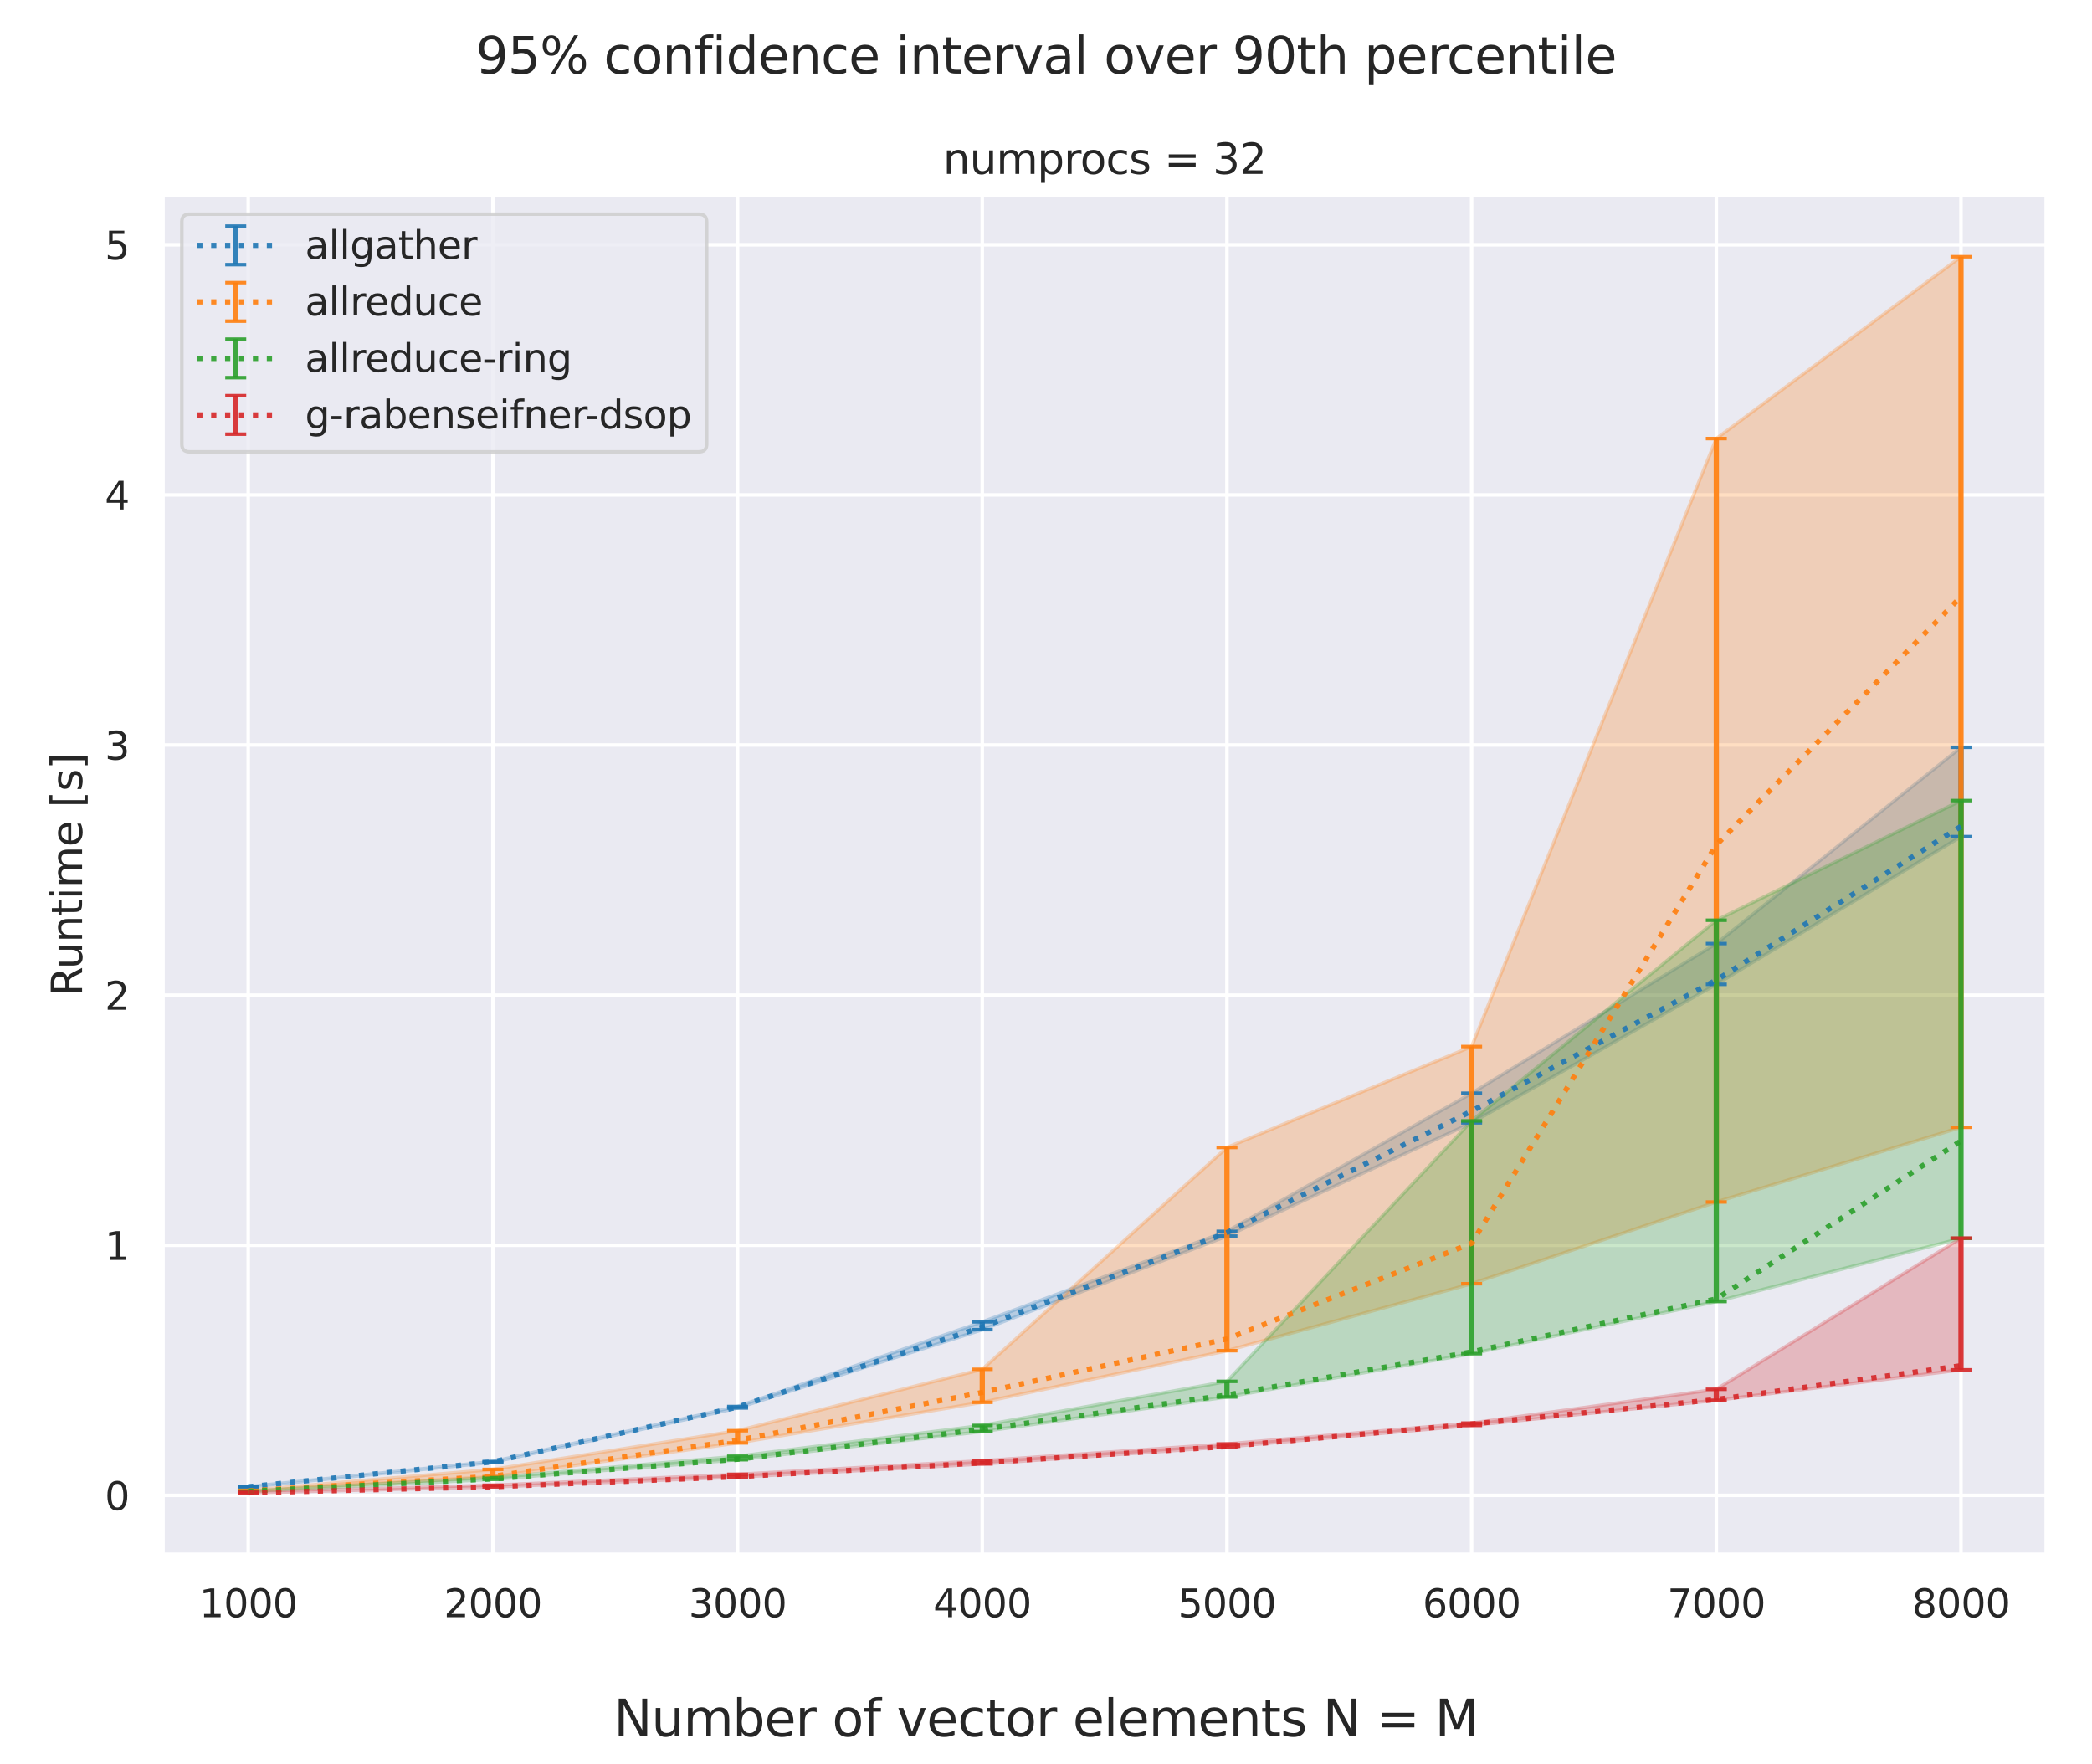 <?xml version="1.0" encoding="utf-8" standalone="no"?>
<!DOCTYPE svg PUBLIC "-//W3C//DTD SVG 1.1//EN"
  "http://www.w3.org/Graphics/SVG/1.1/DTD/svg11.dtd">
<svg xmlns:xlink="http://www.w3.org/1999/xlink" width="597.6pt" height="504pt" viewBox="0 0 597.6 504" xmlns="http://www.w3.org/2000/svg" version="1.1">
 <defs>
  <style type="text/css">*{stroke-linejoin: round; stroke-linecap: butt}</style>
 </defs>
 <g id="figure_1">
  <g id="patch_1">
   <path d="M 0 504 
L 597.6 504 
L 597.6 0 
L 0 0 
z
" style="fill: #ffffff"/>
  </g>
  <g id="axes_1">
   <g id="patch_2">
    <path d="M 46.44 444.1 
L 584.64 444.1 
L 584.64 55.68 
L 46.44 55.68 
z
" style="fill: #eaeaf2"/>
   </g>
   <g id="matplotlib.axis_1">
    <g id="xtick_1">
     <g id="line2d_1">
      <path d="M 70.904 444.1 
L 70.904 55.68 
" clip-path="url(#p63ef8fd828)" style="fill: none; stroke: #ffffff; stroke-linecap: round"/>
     </g>
     <g id="text_1">
      <!-- 1000 -->
      <g style="fill: #262626" transform="translate(56.906 461.958)scale(0.11 -0.11)">
       <defs>
        <path id="DejaVuSans-31" d="M 794 531 
L 1825 531 
L 1825 4091 
L 703 3866 
L 703 4441 
L 1819 4666 
L 2450 4666 
L 2450 531 
L 3481 531 
L 3481 0 
L 794 0 
L 794 531 
z
" transform="scale(0.016)"/>
        <path id="DejaVuSans-30" d="M 2034 4250 
Q 1547 4250 1301 3770 
Q 1056 3291 1056 2328 
Q 1056 1369 1301 889 
Q 1547 409 2034 409 
Q 2525 409 2770 889 
Q 3016 1369 3016 2328 
Q 3016 3291 2770 3770 
Q 2525 4250 2034 4250 
z
M 2034 4750 
Q 2819 4750 3233 4129 
Q 3647 3509 3647 2328 
Q 3647 1150 3233 529 
Q 2819 -91 2034 -91 
Q 1250 -91 836 529 
Q 422 1150 422 2328 
Q 422 3509 836 4129 
Q 1250 4750 2034 4750 
z
" transform="scale(0.016)"/>
       </defs>
       <use xlink:href="#DejaVuSans-31"/>
       <use xlink:href="#DejaVuSans-30" x="63.623"/>
       <use xlink:href="#DejaVuSans-30" x="127.246"/>
       <use xlink:href="#DejaVuSans-30" x="190.869"/>
      </g>
     </g>
    </g>
    <g id="xtick_2">
     <g id="line2d_2">
      <path d="M 140.8 444.1 
L 140.8 55.68 
" clip-path="url(#p63ef8fd828)" style="fill: none; stroke: #ffffff; stroke-linecap: round"/>
     </g>
     <g id="text_2">
      <!-- 2000 -->
      <g style="fill: #262626" transform="translate(126.802 461.958)scale(0.11 -0.11)">
       <defs>
        <path id="DejaVuSans-32" d="M 1228 531 
L 3431 531 
L 3431 0 
L 469 0 
L 469 531 
Q 828 903 1448 1529 
Q 2069 2156 2228 2338 
Q 2531 2678 2651 2914 
Q 2772 3150 2772 3378 
Q 2772 3750 2511 3984 
Q 2250 4219 1831 4219 
Q 1534 4219 1204 4116 
Q 875 4013 500 3803 
L 500 4441 
Q 881 4594 1212 4672 
Q 1544 4750 1819 4750 
Q 2544 4750 2975 4387 
Q 3406 4025 3406 3419 
Q 3406 3131 3298 2873 
Q 3191 2616 2906 2266 
Q 2828 2175 2409 1742 
Q 1991 1309 1228 531 
z
" transform="scale(0.016)"/>
       </defs>
       <use xlink:href="#DejaVuSans-32"/>
       <use xlink:href="#DejaVuSans-30" x="63.623"/>
       <use xlink:href="#DejaVuSans-30" x="127.246"/>
       <use xlink:href="#DejaVuSans-30" x="190.869"/>
      </g>
     </g>
    </g>
    <g id="xtick_3">
     <g id="line2d_3">
      <path d="M 210.696 444.1 
L 210.696 55.68 
" clip-path="url(#p63ef8fd828)" style="fill: none; stroke: #ffffff; stroke-linecap: round"/>
     </g>
     <g id="text_3">
      <!-- 3000 -->
      <g style="fill: #262626" transform="translate(196.698 461.958)scale(0.11 -0.11)">
       <defs>
        <path id="DejaVuSans-33" d="M 2597 2516 
Q 3050 2419 3304 2112 
Q 3559 1806 3559 1356 
Q 3559 666 3084 287 
Q 2609 -91 1734 -91 
Q 1441 -91 1130 -33 
Q 819 25 488 141 
L 488 750 
Q 750 597 1062 519 
Q 1375 441 1716 441 
Q 2309 441 2620 675 
Q 2931 909 2931 1356 
Q 2931 1769 2642 2001 
Q 2353 2234 1838 2234 
L 1294 2234 
L 1294 2753 
L 1863 2753 
Q 2328 2753 2575 2939 
Q 2822 3125 2822 3475 
Q 2822 3834 2567 4026 
Q 2313 4219 1838 4219 
Q 1578 4219 1281 4162 
Q 984 4106 628 3988 
L 628 4550 
Q 988 4650 1302 4700 
Q 1616 4750 1894 4750 
Q 2613 4750 3031 4423 
Q 3450 4097 3450 3541 
Q 3450 3153 3228 2886 
Q 3006 2619 2597 2516 
z
" transform="scale(0.016)"/>
       </defs>
       <use xlink:href="#DejaVuSans-33"/>
       <use xlink:href="#DejaVuSans-30" x="63.623"/>
       <use xlink:href="#DejaVuSans-30" x="127.246"/>
       <use xlink:href="#DejaVuSans-30" x="190.869"/>
      </g>
     </g>
    </g>
    <g id="xtick_4">
     <g id="line2d_4">
      <path d="M 280.592 444.1 
L 280.592 55.68 
" clip-path="url(#p63ef8fd828)" style="fill: none; stroke: #ffffff; stroke-linecap: round"/>
     </g>
     <g id="text_4">
      <!-- 4000 -->
      <g style="fill: #262626" transform="translate(266.594 461.958)scale(0.11 -0.11)">
       <defs>
        <path id="DejaVuSans-34" d="M 2419 4116 
L 825 1625 
L 2419 1625 
L 2419 4116 
z
M 2253 4666 
L 3047 4666 
L 3047 1625 
L 3713 1625 
L 3713 1100 
L 3047 1100 
L 3047 0 
L 2419 0 
L 2419 1100 
L 313 1100 
L 313 1709 
L 2253 4666 
z
" transform="scale(0.016)"/>
       </defs>
       <use xlink:href="#DejaVuSans-34"/>
       <use xlink:href="#DejaVuSans-30" x="63.623"/>
       <use xlink:href="#DejaVuSans-30" x="127.246"/>
       <use xlink:href="#DejaVuSans-30" x="190.869"/>
      </g>
     </g>
    </g>
    <g id="xtick_5">
     <g id="line2d_5">
      <path d="M 350.488 444.1 
L 350.488 55.68 
" clip-path="url(#p63ef8fd828)" style="fill: none; stroke: #ffffff; stroke-linecap: round"/>
     </g>
     <g id="text_5">
      <!-- 5000 -->
      <g style="fill: #262626" transform="translate(336.491 461.958)scale(0.11 -0.11)">
       <defs>
        <path id="DejaVuSans-35" d="M 691 4666 
L 3169 4666 
L 3169 4134 
L 1269 4134 
L 1269 2991 
Q 1406 3038 1543 3061 
Q 1681 3084 1819 3084 
Q 2600 3084 3056 2656 
Q 3513 2228 3513 1497 
Q 3513 744 3044 326 
Q 2575 -91 1722 -91 
Q 1428 -91 1123 -41 
Q 819 9 494 109 
L 494 744 
Q 775 591 1075 516 
Q 1375 441 1709 441 
Q 2250 441 2565 725 
Q 2881 1009 2881 1497 
Q 2881 1984 2565 2268 
Q 2250 2553 1709 2553 
Q 1456 2553 1204 2497 
Q 953 2441 691 2322 
L 691 4666 
z
" transform="scale(0.016)"/>
       </defs>
       <use xlink:href="#DejaVuSans-35"/>
       <use xlink:href="#DejaVuSans-30" x="63.623"/>
       <use xlink:href="#DejaVuSans-30" x="127.246"/>
       <use xlink:href="#DejaVuSans-30" x="190.869"/>
      </g>
     </g>
    </g>
    <g id="xtick_6">
     <g id="line2d_6">
      <path d="M 420.384 444.1 
L 420.384 55.68 
" clip-path="url(#p63ef8fd828)" style="fill: none; stroke: #ffffff; stroke-linecap: round"/>
     </g>
     <g id="text_6">
      <!-- 6000 -->
      <g style="fill: #262626" transform="translate(406.387 461.958)scale(0.11 -0.11)">
       <defs>
        <path id="DejaVuSans-36" d="M 2113 2584 
Q 1688 2584 1439 2293 
Q 1191 2003 1191 1497 
Q 1191 994 1439 701 
Q 1688 409 2113 409 
Q 2538 409 2786 701 
Q 3034 994 3034 1497 
Q 3034 2003 2786 2293 
Q 2538 2584 2113 2584 
z
M 3366 4563 
L 3366 3988 
Q 3128 4100 2886 4159 
Q 2644 4219 2406 4219 
Q 1781 4219 1451 3797 
Q 1122 3375 1075 2522 
Q 1259 2794 1537 2939 
Q 1816 3084 2150 3084 
Q 2853 3084 3261 2657 
Q 3669 2231 3669 1497 
Q 3669 778 3244 343 
Q 2819 -91 2113 -91 
Q 1303 -91 875 529 
Q 447 1150 447 2328 
Q 447 3434 972 4092 
Q 1497 4750 2381 4750 
Q 2619 4750 2861 4703 
Q 3103 4656 3366 4563 
z
" transform="scale(0.016)"/>
       </defs>
       <use xlink:href="#DejaVuSans-36"/>
       <use xlink:href="#DejaVuSans-30" x="63.623"/>
       <use xlink:href="#DejaVuSans-30" x="127.246"/>
       <use xlink:href="#DejaVuSans-30" x="190.869"/>
      </g>
     </g>
    </g>
    <g id="xtick_7">
     <g id="line2d_7">
      <path d="M 490.28 444.1 
L 490.28 55.68 
" clip-path="url(#p63ef8fd828)" style="fill: none; stroke: #ffffff; stroke-linecap: round"/>
     </g>
     <g id="text_7">
      <!-- 7000 -->
      <g style="fill: #262626" transform="translate(476.283 461.958)scale(0.11 -0.11)">
       <defs>
        <path id="DejaVuSans-37" d="M 525 4666 
L 3525 4666 
L 3525 4397 
L 1831 0 
L 1172 0 
L 2766 4134 
L 525 4134 
L 525 4666 
z
" transform="scale(0.016)"/>
       </defs>
       <use xlink:href="#DejaVuSans-37"/>
       <use xlink:href="#DejaVuSans-30" x="63.623"/>
       <use xlink:href="#DejaVuSans-30" x="127.246"/>
       <use xlink:href="#DejaVuSans-30" x="190.869"/>
      </g>
     </g>
    </g>
    <g id="xtick_8">
     <g id="line2d_8">
      <path d="M 560.176 444.1 
L 560.176 55.68 
" clip-path="url(#p63ef8fd828)" style="fill: none; stroke: #ffffff; stroke-linecap: round"/>
     </g>
     <g id="text_8">
      <!-- 8000 -->
      <g style="fill: #262626" transform="translate(546.179 461.958)scale(0.11 -0.11)">
       <defs>
        <path id="DejaVuSans-38" d="M 2034 2216 
Q 1584 2216 1326 1975 
Q 1069 1734 1069 1313 
Q 1069 891 1326 650 
Q 1584 409 2034 409 
Q 2484 409 2743 651 
Q 3003 894 3003 1313 
Q 3003 1734 2745 1975 
Q 2488 2216 2034 2216 
z
M 1403 2484 
Q 997 2584 770 2862 
Q 544 3141 544 3541 
Q 544 4100 942 4425 
Q 1341 4750 2034 4750 
Q 2731 4750 3128 4425 
Q 3525 4100 3525 3541 
Q 3525 3141 3298 2862 
Q 3072 2584 2669 2484 
Q 3125 2378 3379 2068 
Q 3634 1759 3634 1313 
Q 3634 634 3220 271 
Q 2806 -91 2034 -91 
Q 1263 -91 848 271 
Q 434 634 434 1313 
Q 434 1759 690 2068 
Q 947 2378 1403 2484 
z
M 1172 3481 
Q 1172 3119 1398 2916 
Q 1625 2713 2034 2713 
Q 2441 2713 2670 2916 
Q 2900 3119 2900 3481 
Q 2900 3844 2670 4047 
Q 2441 4250 2034 4250 
Q 1625 4250 1398 4047 
Q 1172 3844 1172 3481 
z
" transform="scale(0.016)"/>
       </defs>
       <use xlink:href="#DejaVuSans-38"/>
       <use xlink:href="#DejaVuSans-30" x="63.623"/>
       <use xlink:href="#DejaVuSans-30" x="127.246"/>
       <use xlink:href="#DejaVuSans-30" x="190.869"/>
      </g>
     </g>
    </g>
   </g>
   <g id="matplotlib.axis_2">
    <g id="ytick_1">
     <g id="line2d_9">
      <path d="M 46.44 427.162 
L 584.64 427.162 
" clip-path="url(#p63ef8fd828)" style="fill: none; stroke: #ffffff; stroke-linecap: round"/>
     </g>
     <g id="text_9">
      <!-- 0 -->
      <g style="fill: #262626" transform="translate(29.941 431.341)scale(0.11 -0.11)">
       <use xlink:href="#DejaVuSans-30"/>
      </g>
     </g>
    </g>
    <g id="ytick_2">
     <g id="line2d_10">
      <path d="M 46.44 355.714 
L 584.64 355.714 
" clip-path="url(#p63ef8fd828)" style="fill: none; stroke: #ffffff; stroke-linecap: round"/>
     </g>
     <g id="text_10">
      <!-- 1 -->
      <g style="fill: #262626" transform="translate(29.941 359.893)scale(0.11 -0.11)">
       <use xlink:href="#DejaVuSans-31"/>
      </g>
     </g>
    </g>
    <g id="ytick_3">
     <g id="line2d_11">
      <path d="M 46.44 284.266 
L 584.64 284.266 
" clip-path="url(#p63ef8fd828)" style="fill: none; stroke: #ffffff; stroke-linecap: round"/>
     </g>
     <g id="text_11">
      <!-- 2 -->
      <g style="fill: #262626" transform="translate(29.941 288.445)scale(0.11 -0.11)">
       <use xlink:href="#DejaVuSans-32"/>
      </g>
     </g>
    </g>
    <g id="ytick_4">
     <g id="line2d_12">
      <path d="M 46.44 212.818 
L 584.64 212.818 
" clip-path="url(#p63ef8fd828)" style="fill: none; stroke: #ffffff; stroke-linecap: round"/>
     </g>
     <g id="text_12">
      <!-- 3 -->
      <g style="fill: #262626" transform="translate(29.941 216.998)scale(0.11 -0.11)">
       <use xlink:href="#DejaVuSans-33"/>
      </g>
     </g>
    </g>
    <g id="ytick_5">
     <g id="line2d_13">
      <path d="M 46.44 141.371 
L 584.64 141.371 
" clip-path="url(#p63ef8fd828)" style="fill: none; stroke: #ffffff; stroke-linecap: round"/>
     </g>
     <g id="text_13">
      <!-- 4 -->
      <g style="fill: #262626" transform="translate(29.941 145.55)scale(0.11 -0.11)">
       <use xlink:href="#DejaVuSans-34"/>
      </g>
     </g>
    </g>
    <g id="ytick_6">
     <g id="line2d_14">
      <path d="M 46.44 69.923 
L 584.64 69.923 
" clip-path="url(#p63ef8fd828)" style="fill: none; stroke: #ffffff; stroke-linecap: round"/>
     </g>
     <g id="text_14">
      <!-- 5 -->
      <g style="fill: #262626" transform="translate(29.941 74.102)scale(0.11 -0.11)">
       <use xlink:href="#DejaVuSans-35"/>
      </g>
     </g>
    </g>
    <g id="text_15">
     <!-- Runtime [s] -->
     <g style="fill: #262626" transform="translate(23.446 284.664)rotate(-90)scale(0.12 -0.12)">
      <defs>
       <path id="DejaVuSans-52" d="M 2841 2188 
Q 3044 2119 3236 1894 
Q 3428 1669 3622 1275 
L 4263 0 
L 3584 0 
L 2988 1197 
Q 2756 1666 2539 1819 
Q 2322 1972 1947 1972 
L 1259 1972 
L 1259 0 
L 628 0 
L 628 4666 
L 2053 4666 
Q 2853 4666 3247 4331 
Q 3641 3997 3641 3322 
Q 3641 2881 3436 2590 
Q 3231 2300 2841 2188 
z
M 1259 4147 
L 1259 2491 
L 2053 2491 
Q 2509 2491 2742 2702 
Q 2975 2913 2975 3322 
Q 2975 3731 2742 3939 
Q 2509 4147 2053 4147 
L 1259 4147 
z
" transform="scale(0.016)"/>
       <path id="DejaVuSans-75" d="M 544 1381 
L 544 3500 
L 1119 3500 
L 1119 1403 
Q 1119 906 1312 657 
Q 1506 409 1894 409 
Q 2359 409 2629 706 
Q 2900 1003 2900 1516 
L 2900 3500 
L 3475 3500 
L 3475 0 
L 2900 0 
L 2900 538 
Q 2691 219 2414 64 
Q 2138 -91 1772 -91 
Q 1169 -91 856 284 
Q 544 659 544 1381 
z
M 1991 3584 
L 1991 3584 
z
" transform="scale(0.016)"/>
       <path id="DejaVuSans-6e" d="M 3513 2113 
L 3513 0 
L 2938 0 
L 2938 2094 
Q 2938 2591 2744 2837 
Q 2550 3084 2163 3084 
Q 1697 3084 1428 2787 
Q 1159 2491 1159 1978 
L 1159 0 
L 581 0 
L 581 3500 
L 1159 3500 
L 1159 2956 
Q 1366 3272 1645 3428 
Q 1925 3584 2291 3584 
Q 2894 3584 3203 3211 
Q 3513 2838 3513 2113 
z
" transform="scale(0.016)"/>
       <path id="DejaVuSans-74" d="M 1172 4494 
L 1172 3500 
L 2356 3500 
L 2356 3053 
L 1172 3053 
L 1172 1153 
Q 1172 725 1289 603 
Q 1406 481 1766 481 
L 2356 481 
L 2356 0 
L 1766 0 
Q 1100 0 847 248 
Q 594 497 594 1153 
L 594 3053 
L 172 3053 
L 172 3500 
L 594 3500 
L 594 4494 
L 1172 4494 
z
" transform="scale(0.016)"/>
       <path id="DejaVuSans-69" d="M 603 3500 
L 1178 3500 
L 1178 0 
L 603 0 
L 603 3500 
z
M 603 4863 
L 1178 4863 
L 1178 4134 
L 603 4134 
L 603 4863 
z
" transform="scale(0.016)"/>
       <path id="DejaVuSans-6d" d="M 3328 2828 
Q 3544 3216 3844 3400 
Q 4144 3584 4550 3584 
Q 5097 3584 5394 3201 
Q 5691 2819 5691 2113 
L 5691 0 
L 5113 0 
L 5113 2094 
Q 5113 2597 4934 2840 
Q 4756 3084 4391 3084 
Q 3944 3084 3684 2787 
Q 3425 2491 3425 1978 
L 3425 0 
L 2847 0 
L 2847 2094 
Q 2847 2600 2669 2842 
Q 2491 3084 2119 3084 
Q 1678 3084 1418 2786 
Q 1159 2488 1159 1978 
L 1159 0 
L 581 0 
L 581 3500 
L 1159 3500 
L 1159 2956 
Q 1356 3278 1631 3431 
Q 1906 3584 2284 3584 
Q 2666 3584 2933 3390 
Q 3200 3197 3328 2828 
z
" transform="scale(0.016)"/>
       <path id="DejaVuSans-65" d="M 3597 1894 
L 3597 1613 
L 953 1613 
Q 991 1019 1311 708 
Q 1631 397 2203 397 
Q 2534 397 2845 478 
Q 3156 559 3463 722 
L 3463 178 
Q 3153 47 2828 -22 
Q 2503 -91 2169 -91 
Q 1331 -91 842 396 
Q 353 884 353 1716 
Q 353 2575 817 3079 
Q 1281 3584 2069 3584 
Q 2775 3584 3186 3129 
Q 3597 2675 3597 1894 
z
M 3022 2063 
Q 3016 2534 2758 2815 
Q 2500 3097 2075 3097 
Q 1594 3097 1305 2825 
Q 1016 2553 972 2059 
L 3022 2063 
z
" transform="scale(0.016)"/>
       <path id="DejaVuSans-20" transform="scale(0.016)"/>
       <path id="DejaVuSans-5b" d="M 550 4863 
L 1875 4863 
L 1875 4416 
L 1125 4416 
L 1125 -397 
L 1875 -397 
L 1875 -844 
L 550 -844 
L 550 4863 
z
" transform="scale(0.016)"/>
       <path id="DejaVuSans-73" d="M 2834 3397 
L 2834 2853 
Q 2591 2978 2328 3040 
Q 2066 3103 1784 3103 
Q 1356 3103 1142 2972 
Q 928 2841 928 2578 
Q 928 2378 1081 2264 
Q 1234 2150 1697 2047 
L 1894 2003 
Q 2506 1872 2764 1633 
Q 3022 1394 3022 966 
Q 3022 478 2636 193 
Q 2250 -91 1575 -91 
Q 1294 -91 989 -36 
Q 684 19 347 128 
L 347 722 
Q 666 556 975 473 
Q 1284 391 1588 391 
Q 1994 391 2212 530 
Q 2431 669 2431 922 
Q 2431 1156 2273 1281 
Q 2116 1406 1581 1522 
L 1381 1569 
Q 847 1681 609 1914 
Q 372 2147 372 2553 
Q 372 3047 722 3315 
Q 1072 3584 1716 3584 
Q 2034 3584 2315 3537 
Q 2597 3491 2834 3397 
z
" transform="scale(0.016)"/>
       <path id="DejaVuSans-5d" d="M 1947 4863 
L 1947 -844 
L 622 -844 
L 622 -397 
L 1369 -397 
L 1369 4416 
L 622 4416 
L 622 4863 
L 1947 4863 
z
" transform="scale(0.016)"/>
      </defs>
      <use xlink:href="#DejaVuSans-52"/>
      <use xlink:href="#DejaVuSans-75" x="64.982"/>
      <use xlink:href="#DejaVuSans-6e" x="128.361"/>
      <use xlink:href="#DejaVuSans-74" x="191.74"/>
      <use xlink:href="#DejaVuSans-69" x="230.949"/>
      <use xlink:href="#DejaVuSans-6d" x="258.732"/>
      <use xlink:href="#DejaVuSans-65" x="356.145"/>
      <use xlink:href="#DejaVuSans-20" x="417.668"/>
      <use xlink:href="#DejaVuSans-5b" x="449.455"/>
      <use xlink:href="#DejaVuSans-73" x="488.469"/>
      <use xlink:href="#DejaVuSans-5d" x="540.568"/>
     </g>
    </g>
   </g>
   <g id="PolyCollection_1">
    <defs>
     <path id="md0da894e38" d="M 70.904 -79.33 
L 70.904 -79.24 
L 140.8 -86.296 
L 210.696 -101.808 
L 280.592 -124.167 
L 350.488 -150.902 
L 420.384 -183.266 
L 490.28 -222.821 
L 560.176 -265.017 
L 560.176 -290.524 
L 560.176 -290.524 
L 490.28 -234.46 
L 420.384 -191.707 
L 350.488 -152.257 
L 280.592 -126.398 
L 210.696 -102.219 
L 140.8 -86.505 
L 70.904 -79.33 
z
" style="stroke: #1f77b4; stroke-opacity: 0.25"/>
    </defs>
    <g clip-path="url(#p63ef8fd828)">
     <use xlink:href="#md0da894e38" x="0" y="504" style="fill: #1f77b4; fill-opacity: 0.25; stroke: #1f77b4; stroke-opacity: 0.25"/>
    </g>
   </g>
   <g id="PolyCollection_2">
    <defs>
     <path id="maed241cd4b" d="M 70.904 -78.275 
L 70.904 -78.109 
L 140.8 -82.184 
L 210.696 -91.826 
L 280.592 -103.422 
L 350.488 -118.161 
L 420.384 -137.298 
L 490.28 -160.644 
L 560.176 -181.982 
L 560.176 -430.665 
L 560.176 -430.665 
L 490.28 -378.714 
L 420.384 -205.043 
L 350.488 -176.211 
L 280.592 -112.847 
L 210.696 -95.315 
L 140.8 -84.257 
L 70.904 -78.275 
z
" style="stroke: #ff7f0e; stroke-opacity: 0.25"/>
    </defs>
    <g clip-path="url(#p63ef8fd828)">
     <use xlink:href="#maed241cd4b" x="0" y="504" style="fill: #ff7f0e; fill-opacity: 0.25; stroke: #ff7f0e; stroke-opacity: 0.25"/>
    </g>
   </g>
   <g id="PolyCollection_3">
    <defs>
     <path id="mc7740c15de" d="M 70.904 -78.062 
L 70.904 -77.998 
L 140.8 -81.429 
L 210.696 -87.029 
L 280.592 -95.074 
L 350.488 -104.953 
L 420.384 -117.311 
L 490.28 -132.218 
L 560.176 -150.244 
L 560.176 -275.313 
L 560.176 -275.313 
L 490.28 -241.129 
L 420.384 -183.802 
L 350.488 -109.395 
L 280.592 -96.815 
L 210.696 -88.01 
L 140.8 -81.894 
L 70.904 -78.062 
z
" style="stroke: #2ca02c; stroke-opacity: 0.25"/>
    </defs>
    <g clip-path="url(#p63ef8fd828)">
     <use xlink:href="#mc7740c15de" x="0" y="504" style="fill: #2ca02c; fill-opacity: 0.25; stroke: #2ca02c; stroke-opacity: 0.25"/>
    </g>
   </g>
   <g id="PolyCollection_4">
    <defs>
     <path id="mcac22a7a79" d="M 70.904 -77.74 
L 70.904 -77.555 
L 140.8 -79.261 
L 210.696 -82.075 
L 280.592 -85.823 
L 350.488 -90.722 
L 420.384 -96.822 
L 490.28 -104.007 
L 560.176 -112.701 
L 560.176 -150.322 
L 560.176 -150.322 
L 490.28 -107.139 
L 420.384 -97.477 
L 350.488 -91.522 
L 280.592 -86.725 
L 210.696 -82.852 
L 140.8 -79.73 
L 70.904 -77.74 
z
" style="stroke: #d62728; stroke-opacity: 0.25"/>
    </defs>
    <g clip-path="url(#p63ef8fd828)">
     <use xlink:href="#mcac22a7a79" x="0" y="504" style="fill: #d62728; fill-opacity: 0.25; stroke: #d62728; stroke-opacity: 0.25"/>
    </g>
   </g>
   <g id="LineCollection_1">
    <path d="M 70.904 424.76 
L 70.904 424.67 
" clip-path="url(#p63ef8fd828)" style="fill: none; stroke: #1f77b4; stroke-opacity: 0.9; stroke-width: 1.5"/>
    <path d="M 140.8 417.704 
L 140.8 417.495 
" clip-path="url(#p63ef8fd828)" style="fill: none; stroke: #1f77b4; stroke-opacity: 0.9; stroke-width: 1.5"/>
    <path d="M 210.696 402.192 
L 210.696 401.781 
" clip-path="url(#p63ef8fd828)" style="fill: none; stroke: #1f77b4; stroke-opacity: 0.9; stroke-width: 1.5"/>
    <path d="M 280.592 379.833 
L 280.592 377.602 
" clip-path="url(#p63ef8fd828)" style="fill: none; stroke: #1f77b4; stroke-opacity: 0.9; stroke-width: 1.5"/>
    <path d="M 350.488 353.098 
L 350.488 351.743 
" clip-path="url(#p63ef8fd828)" style="fill: none; stroke: #1f77b4; stroke-opacity: 0.9; stroke-width: 1.5"/>
    <path d="M 420.384 320.734 
L 420.384 312.293 
" clip-path="url(#p63ef8fd828)" style="fill: none; stroke: #1f77b4; stroke-opacity: 0.9; stroke-width: 1.5"/>
    <path d="M 490.28 281.179 
L 490.28 269.54 
" clip-path="url(#p63ef8fd828)" style="fill: none; stroke: #1f77b4; stroke-opacity: 0.9; stroke-width: 1.5"/>
    <path d="M 560.176 238.983 
L 560.176 213.476 
" clip-path="url(#p63ef8fd828)" style="fill: none; stroke: #1f77b4; stroke-opacity: 0.9; stroke-width: 1.5"/>
   </g>
   <g id="line2d_15">
    <defs>
     <path id="m4bd113e9f1" d="M 3 0 
L -3 -0 
" style="stroke: #1f77b4; stroke-opacity: 0.9"/>
    </defs>
    <g clip-path="url(#p63ef8fd828)">
     <use xlink:href="#m4bd113e9f1" x="70.904" y="424.76" style="fill: #1f77b4; fill-opacity: 0.9; stroke: #1f77b4; stroke-opacity: 0.9"/>
     <use xlink:href="#m4bd113e9f1" x="140.8" y="417.704" style="fill: #1f77b4; fill-opacity: 0.9; stroke: #1f77b4; stroke-opacity: 0.9"/>
     <use xlink:href="#m4bd113e9f1" x="210.696" y="402.192" style="fill: #1f77b4; fill-opacity: 0.9; stroke: #1f77b4; stroke-opacity: 0.9"/>
     <use xlink:href="#m4bd113e9f1" x="280.592" y="379.833" style="fill: #1f77b4; fill-opacity: 0.9; stroke: #1f77b4; stroke-opacity: 0.9"/>
     <use xlink:href="#m4bd113e9f1" x="350.488" y="353.098" style="fill: #1f77b4; fill-opacity: 0.9; stroke: #1f77b4; stroke-opacity: 0.9"/>
     <use xlink:href="#m4bd113e9f1" x="420.384" y="320.734" style="fill: #1f77b4; fill-opacity: 0.9; stroke: #1f77b4; stroke-opacity: 0.9"/>
     <use xlink:href="#m4bd113e9f1" x="490.28" y="281.179" style="fill: #1f77b4; fill-opacity: 0.9; stroke: #1f77b4; stroke-opacity: 0.9"/>
     <use xlink:href="#m4bd113e9f1" x="560.176" y="238.983" style="fill: #1f77b4; fill-opacity: 0.9; stroke: #1f77b4; stroke-opacity: 0.9"/>
    </g>
   </g>
   <g id="line2d_16">
    <g clip-path="url(#p63ef8fd828)">
     <use xlink:href="#m4bd113e9f1" x="70.904" y="424.67" style="fill: #1f77b4; fill-opacity: 0.9; stroke: #1f77b4; stroke-opacity: 0.9"/>
     <use xlink:href="#m4bd113e9f1" x="140.8" y="417.495" style="fill: #1f77b4; fill-opacity: 0.9; stroke: #1f77b4; stroke-opacity: 0.9"/>
     <use xlink:href="#m4bd113e9f1" x="210.696" y="401.781" style="fill: #1f77b4; fill-opacity: 0.9; stroke: #1f77b4; stroke-opacity: 0.9"/>
     <use xlink:href="#m4bd113e9f1" x="280.592" y="377.602" style="fill: #1f77b4; fill-opacity: 0.9; stroke: #1f77b4; stroke-opacity: 0.9"/>
     <use xlink:href="#m4bd113e9f1" x="350.488" y="351.743" style="fill: #1f77b4; fill-opacity: 0.9; stroke: #1f77b4; stroke-opacity: 0.9"/>
     <use xlink:href="#m4bd113e9f1" x="420.384" y="312.293" style="fill: #1f77b4; fill-opacity: 0.9; stroke: #1f77b4; stroke-opacity: 0.9"/>
     <use xlink:href="#m4bd113e9f1" x="490.28" y="269.54" style="fill: #1f77b4; fill-opacity: 0.9; stroke: #1f77b4; stroke-opacity: 0.9"/>
     <use xlink:href="#m4bd113e9f1" x="560.176" y="213.476" style="fill: #1f77b4; fill-opacity: 0.9; stroke: #1f77b4; stroke-opacity: 0.9"/>
    </g>
   </g>
   <g id="LineCollection_2">
    <path d="M 70.904 425.891 
L 70.904 425.725 
" clip-path="url(#p63ef8fd828)" style="fill: none; stroke: #ff7f0e; stroke-opacity: 0.9; stroke-width: 1.5"/>
    <path d="M 140.8 421.816 
L 140.8 419.743 
" clip-path="url(#p63ef8fd828)" style="fill: none; stroke: #ff7f0e; stroke-opacity: 0.9; stroke-width: 1.5"/>
    <path d="M 210.696 412.174 
L 210.696 408.685 
" clip-path="url(#p63ef8fd828)" style="fill: none; stroke: #ff7f0e; stroke-opacity: 0.9; stroke-width: 1.5"/>
    <path d="M 280.592 400.578 
L 280.592 391.153 
" clip-path="url(#p63ef8fd828)" style="fill: none; stroke: #ff7f0e; stroke-opacity: 0.9; stroke-width: 1.5"/>
    <path d="M 350.488 385.839 
L 350.488 327.789 
" clip-path="url(#p63ef8fd828)" style="fill: none; stroke: #ff7f0e; stroke-opacity: 0.9; stroke-width: 1.5"/>
    <path d="M 420.384 366.702 
L 420.384 298.957 
" clip-path="url(#p63ef8fd828)" style="fill: none; stroke: #ff7f0e; stroke-opacity: 0.9; stroke-width: 1.5"/>
    <path d="M 490.28 343.356 
L 490.28 125.286 
" clip-path="url(#p63ef8fd828)" style="fill: none; stroke: #ff7f0e; stroke-opacity: 0.9; stroke-width: 1.5"/>
    <path d="M 560.176 322.018 
L 560.176 73.335 
" clip-path="url(#p63ef8fd828)" style="fill: none; stroke: #ff7f0e; stroke-opacity: 0.9; stroke-width: 1.5"/>
   </g>
   <g id="line2d_17">
    <defs>
     <path id="m9e5e56ef80" d="M 3 0 
L -3 -0 
" style="stroke: #ff7f0e; stroke-opacity: 0.9"/>
    </defs>
    <g clip-path="url(#p63ef8fd828)">
     <use xlink:href="#m9e5e56ef80" x="70.904" y="425.891" style="fill: #ff7f0e; fill-opacity: 0.9; stroke: #ff7f0e; stroke-opacity: 0.9"/>
     <use xlink:href="#m9e5e56ef80" x="140.8" y="421.816" style="fill: #ff7f0e; fill-opacity: 0.9; stroke: #ff7f0e; stroke-opacity: 0.9"/>
     <use xlink:href="#m9e5e56ef80" x="210.696" y="412.174" style="fill: #ff7f0e; fill-opacity: 0.9; stroke: #ff7f0e; stroke-opacity: 0.9"/>
     <use xlink:href="#m9e5e56ef80" x="280.592" y="400.578" style="fill: #ff7f0e; fill-opacity: 0.9; stroke: #ff7f0e; stroke-opacity: 0.9"/>
     <use xlink:href="#m9e5e56ef80" x="350.488" y="385.839" style="fill: #ff7f0e; fill-opacity: 0.9; stroke: #ff7f0e; stroke-opacity: 0.9"/>
     <use xlink:href="#m9e5e56ef80" x="420.384" y="366.702" style="fill: #ff7f0e; fill-opacity: 0.9; stroke: #ff7f0e; stroke-opacity: 0.9"/>
     <use xlink:href="#m9e5e56ef80" x="490.28" y="343.356" style="fill: #ff7f0e; fill-opacity: 0.9; stroke: #ff7f0e; stroke-opacity: 0.9"/>
     <use xlink:href="#m9e5e56ef80" x="560.176" y="322.018" style="fill: #ff7f0e; fill-opacity: 0.9; stroke: #ff7f0e; stroke-opacity: 0.9"/>
    </g>
   </g>
   <g id="line2d_18">
    <g clip-path="url(#p63ef8fd828)">
     <use xlink:href="#m9e5e56ef80" x="70.904" y="425.725" style="fill: #ff7f0e; fill-opacity: 0.9; stroke: #ff7f0e; stroke-opacity: 0.9"/>
     <use xlink:href="#m9e5e56ef80" x="140.8" y="419.743" style="fill: #ff7f0e; fill-opacity: 0.9; stroke: #ff7f0e; stroke-opacity: 0.9"/>
     <use xlink:href="#m9e5e56ef80" x="210.696" y="408.685" style="fill: #ff7f0e; fill-opacity: 0.9; stroke: #ff7f0e; stroke-opacity: 0.9"/>
     <use xlink:href="#m9e5e56ef80" x="280.592" y="391.153" style="fill: #ff7f0e; fill-opacity: 0.9; stroke: #ff7f0e; stroke-opacity: 0.9"/>
     <use xlink:href="#m9e5e56ef80" x="350.488" y="327.789" style="fill: #ff7f0e; fill-opacity: 0.9; stroke: #ff7f0e; stroke-opacity: 0.9"/>
     <use xlink:href="#m9e5e56ef80" x="420.384" y="298.957" style="fill: #ff7f0e; fill-opacity: 0.9; stroke: #ff7f0e; stroke-opacity: 0.9"/>
     <use xlink:href="#m9e5e56ef80" x="490.28" y="125.286" style="fill: #ff7f0e; fill-opacity: 0.9; stroke: #ff7f0e; stroke-opacity: 0.9"/>
     <use xlink:href="#m9e5e56ef80" x="560.176" y="73.335" style="fill: #ff7f0e; fill-opacity: 0.9; stroke: #ff7f0e; stroke-opacity: 0.9"/>
    </g>
   </g>
   <g id="LineCollection_3">
    <path d="M 70.904 426.002 
L 70.904 425.938 
" clip-path="url(#p63ef8fd828)" style="fill: none; stroke: #2ca02c; stroke-opacity: 0.9; stroke-width: 1.5"/>
    <path d="M 140.8 422.571 
L 140.8 422.106 
" clip-path="url(#p63ef8fd828)" style="fill: none; stroke: #2ca02c; stroke-opacity: 0.9; stroke-width: 1.5"/>
    <path d="M 210.696 416.971 
L 210.696 415.99 
" clip-path="url(#p63ef8fd828)" style="fill: none; stroke: #2ca02c; stroke-opacity: 0.9; stroke-width: 1.5"/>
    <path d="M 280.592 408.926 
L 280.592 407.185 
" clip-path="url(#p63ef8fd828)" style="fill: none; stroke: #2ca02c; stroke-opacity: 0.9; stroke-width: 1.5"/>
    <path d="M 350.488 399.047 
L 350.488 394.605 
" clip-path="url(#p63ef8fd828)" style="fill: none; stroke: #2ca02c; stroke-opacity: 0.9; stroke-width: 1.5"/>
    <path d="M 420.384 386.689 
L 420.384 320.198 
" clip-path="url(#p63ef8fd828)" style="fill: none; stroke: #2ca02c; stroke-opacity: 0.9; stroke-width: 1.5"/>
    <path d="M 490.28 371.782 
L 490.28 262.871 
" clip-path="url(#p63ef8fd828)" style="fill: none; stroke: #2ca02c; stroke-opacity: 0.9; stroke-width: 1.5"/>
    <path d="M 560.176 353.756 
L 560.176 228.687 
" clip-path="url(#p63ef8fd828)" style="fill: none; stroke: #2ca02c; stroke-opacity: 0.9; stroke-width: 1.5"/>
   </g>
   <g id="line2d_19">
    <defs>
     <path id="m1b866e6674" d="M 3 0 
L -3 -0 
" style="stroke: #2ca02c; stroke-opacity: 0.9"/>
    </defs>
    <g clip-path="url(#p63ef8fd828)">
     <use xlink:href="#m1b866e6674" x="70.904" y="426.002" style="fill: #2ca02c; fill-opacity: 0.9; stroke: #2ca02c; stroke-opacity: 0.9"/>
     <use xlink:href="#m1b866e6674" x="140.8" y="422.571" style="fill: #2ca02c; fill-opacity: 0.9; stroke: #2ca02c; stroke-opacity: 0.9"/>
     <use xlink:href="#m1b866e6674" x="210.696" y="416.971" style="fill: #2ca02c; fill-opacity: 0.9; stroke: #2ca02c; stroke-opacity: 0.9"/>
     <use xlink:href="#m1b866e6674" x="280.592" y="408.926" style="fill: #2ca02c; fill-opacity: 0.9; stroke: #2ca02c; stroke-opacity: 0.9"/>
     <use xlink:href="#m1b866e6674" x="350.488" y="399.047" style="fill: #2ca02c; fill-opacity: 0.9; stroke: #2ca02c; stroke-opacity: 0.9"/>
     <use xlink:href="#m1b866e6674" x="420.384" y="386.689" style="fill: #2ca02c; fill-opacity: 0.9; stroke: #2ca02c; stroke-opacity: 0.9"/>
     <use xlink:href="#m1b866e6674" x="490.28" y="371.782" style="fill: #2ca02c; fill-opacity: 0.9; stroke: #2ca02c; stroke-opacity: 0.9"/>
     <use xlink:href="#m1b866e6674" x="560.176" y="353.756" style="fill: #2ca02c; fill-opacity: 0.9; stroke: #2ca02c; stroke-opacity: 0.9"/>
    </g>
   </g>
   <g id="line2d_20">
    <g clip-path="url(#p63ef8fd828)">
     <use xlink:href="#m1b866e6674" x="70.904" y="425.938" style="fill: #2ca02c; fill-opacity: 0.9; stroke: #2ca02c; stroke-opacity: 0.9"/>
     <use xlink:href="#m1b866e6674" x="140.8" y="422.106" style="fill: #2ca02c; fill-opacity: 0.9; stroke: #2ca02c; stroke-opacity: 0.9"/>
     <use xlink:href="#m1b866e6674" x="210.696" y="415.99" style="fill: #2ca02c; fill-opacity: 0.9; stroke: #2ca02c; stroke-opacity: 0.9"/>
     <use xlink:href="#m1b866e6674" x="280.592" y="407.185" style="fill: #2ca02c; fill-opacity: 0.9; stroke: #2ca02c; stroke-opacity: 0.9"/>
     <use xlink:href="#m1b866e6674" x="350.488" y="394.605" style="fill: #2ca02c; fill-opacity: 0.9; stroke: #2ca02c; stroke-opacity: 0.9"/>
     <use xlink:href="#m1b866e6674" x="420.384" y="320.198" style="fill: #2ca02c; fill-opacity: 0.9; stroke: #2ca02c; stroke-opacity: 0.9"/>
     <use xlink:href="#m1b866e6674" x="490.28" y="262.871" style="fill: #2ca02c; fill-opacity: 0.9; stroke: #2ca02c; stroke-opacity: 0.9"/>
     <use xlink:href="#m1b866e6674" x="560.176" y="228.687" style="fill: #2ca02c; fill-opacity: 0.9; stroke: #2ca02c; stroke-opacity: 0.9"/>
    </g>
   </g>
   <g id="LineCollection_4">
    <path d="M 70.904 426.445 
L 70.904 426.26 
" clip-path="url(#p63ef8fd828)" style="fill: none; stroke: #d62728; stroke-opacity: 0.9; stroke-width: 1.5"/>
    <path d="M 140.8 424.739 
L 140.8 424.27 
" clip-path="url(#p63ef8fd828)" style="fill: none; stroke: #d62728; stroke-opacity: 0.9; stroke-width: 1.5"/>
    <path d="M 210.696 421.925 
L 210.696 421.148 
" clip-path="url(#p63ef8fd828)" style="fill: none; stroke: #d62728; stroke-opacity: 0.9; stroke-width: 1.5"/>
    <path d="M 280.592 418.177 
L 280.592 417.275 
" clip-path="url(#p63ef8fd828)" style="fill: none; stroke: #d62728; stroke-opacity: 0.9; stroke-width: 1.5"/>
    <path d="M 350.488 413.278 
L 350.488 412.478 
" clip-path="url(#p63ef8fd828)" style="fill: none; stroke: #d62728; stroke-opacity: 0.9; stroke-width: 1.5"/>
    <path d="M 420.384 407.178 
L 420.384 406.523 
" clip-path="url(#p63ef8fd828)" style="fill: none; stroke: #d62728; stroke-opacity: 0.9; stroke-width: 1.5"/>
    <path d="M 490.28 399.993 
L 490.28 396.861 
" clip-path="url(#p63ef8fd828)" style="fill: none; stroke: #d62728; stroke-opacity: 0.9; stroke-width: 1.5"/>
    <path d="M 560.176 391.299 
L 560.176 353.678 
" clip-path="url(#p63ef8fd828)" style="fill: none; stroke: #d62728; stroke-opacity: 0.9; stroke-width: 1.5"/>
   </g>
   <g id="line2d_21">
    <defs>
     <path id="m23182b5cf5" d="M 3 0 
L -3 -0 
" style="stroke: #d62728; stroke-opacity: 0.9"/>
    </defs>
    <g clip-path="url(#p63ef8fd828)">
     <use xlink:href="#m23182b5cf5" x="70.904" y="426.445" style="fill: #d62728; fill-opacity: 0.9; stroke: #d62728; stroke-opacity: 0.9"/>
     <use xlink:href="#m23182b5cf5" x="140.8" y="424.739" style="fill: #d62728; fill-opacity: 0.9; stroke: #d62728; stroke-opacity: 0.9"/>
     <use xlink:href="#m23182b5cf5" x="210.696" y="421.925" style="fill: #d62728; fill-opacity: 0.9; stroke: #d62728; stroke-opacity: 0.9"/>
     <use xlink:href="#m23182b5cf5" x="280.592" y="418.177" style="fill: #d62728; fill-opacity: 0.9; stroke: #d62728; stroke-opacity: 0.9"/>
     <use xlink:href="#m23182b5cf5" x="350.488" y="413.278" style="fill: #d62728; fill-opacity: 0.9; stroke: #d62728; stroke-opacity: 0.9"/>
     <use xlink:href="#m23182b5cf5" x="420.384" y="407.178" style="fill: #d62728; fill-opacity: 0.9; stroke: #d62728; stroke-opacity: 0.9"/>
     <use xlink:href="#m23182b5cf5" x="490.28" y="399.993" style="fill: #d62728; fill-opacity: 0.9; stroke: #d62728; stroke-opacity: 0.9"/>
     <use xlink:href="#m23182b5cf5" x="560.176" y="391.299" style="fill: #d62728; fill-opacity: 0.9; stroke: #d62728; stroke-opacity: 0.9"/>
    </g>
   </g>
   <g id="line2d_22">
    <g clip-path="url(#p63ef8fd828)">
     <use xlink:href="#m23182b5cf5" x="70.904" y="426.26" style="fill: #d62728; fill-opacity: 0.9; stroke: #d62728; stroke-opacity: 0.9"/>
     <use xlink:href="#m23182b5cf5" x="140.8" y="424.27" style="fill: #d62728; fill-opacity: 0.9; stroke: #d62728; stroke-opacity: 0.9"/>
     <use xlink:href="#m23182b5cf5" x="210.696" y="421.148" style="fill: #d62728; fill-opacity: 0.9; stroke: #d62728; stroke-opacity: 0.9"/>
     <use xlink:href="#m23182b5cf5" x="280.592" y="417.275" style="fill: #d62728; fill-opacity: 0.9; stroke: #d62728; stroke-opacity: 0.9"/>
     <use xlink:href="#m23182b5cf5" x="350.488" y="412.478" style="fill: #d62728; fill-opacity: 0.9; stroke: #d62728; stroke-opacity: 0.9"/>
     <use xlink:href="#m23182b5cf5" x="420.384" y="406.523" style="fill: #d62728; fill-opacity: 0.9; stroke: #d62728; stroke-opacity: 0.9"/>
     <use xlink:href="#m23182b5cf5" x="490.28" y="396.861" style="fill: #d62728; fill-opacity: 0.9; stroke: #d62728; stroke-opacity: 0.9"/>
     <use xlink:href="#m23182b5cf5" x="560.176" y="353.678" style="fill: #d62728; fill-opacity: 0.9; stroke: #d62728; stroke-opacity: 0.9"/>
    </g>
   </g>
   <g id="line2d_23">
    <path d="M 70.904 424.7 
L 140.8 417.584 
L 210.696 401.932 
L 280.592 379.085 
L 350.488 352.103 
L 420.384 317.388 
L 490.28 279.961 
L 560.176 236.048 
" clip-path="url(#p63ef8fd828)" style="fill: none; stroke-dasharray: 1.5,2.475; stroke-dashoffset: 0; stroke: #1f77b4; stroke-opacity: 0.9; stroke-width: 1.5"/>
   </g>
   <g id="line2d_24">
    <path d="M 70.904 425.868 
L 140.8 421.714 
L 210.696 411.427 
L 280.592 397.752 
L 350.488 382.477 
L 420.384 355.162 
L 490.28 241.349 
L 560.176 170.451 
" clip-path="url(#p63ef8fd828)" style="fill: none; stroke-dasharray: 1.5,2.475; stroke-dashoffset: 0; stroke: #ff7f0e; stroke-opacity: 0.9; stroke-width: 1.5"/>
   </g>
   <g id="line2d_25">
    <path d="M 70.904 425.994 
L 140.8 422.454 
L 210.696 416.847 
L 280.592 408.286 
L 350.488 398.497 
L 420.384 386.173 
L 490.28 371.035 
L 560.176 325.912 
" clip-path="url(#p63ef8fd828)" style="fill: none; stroke-dasharray: 1.5,2.475; stroke-dashoffset: 0; stroke: #2ca02c; stroke-opacity: 0.9; stroke-width: 1.5"/>
   </g>
   <g id="line2d_26">
    <path d="M 70.904 426.435 
L 140.8 424.712 
L 210.696 421.829 
L 280.592 417.856 
L 350.488 413.201 
L 420.384 406.789 
L 490.28 399.771 
L 560.176 390.127 
" clip-path="url(#p63ef8fd828)" style="fill: none; stroke-dasharray: 1.5,2.475; stroke-dashoffset: 0; stroke: #d62728; stroke-opacity: 0.9; stroke-width: 1.5"/>
   </g>
   <g id="patch_3">
    <path d="M 46.44 444.1 
L 46.44 55.68 
" style="fill: none; stroke: #ffffff; stroke-width: 1.25; stroke-linejoin: miter; stroke-linecap: square"/>
   </g>
   <g id="patch_4">
    <path d="M 584.64 444.1 
L 584.64 55.68 
" style="fill: none; stroke: #ffffff; stroke-width: 1.25; stroke-linejoin: miter; stroke-linecap: square"/>
   </g>
   <g id="patch_5">
    <path d="M 46.44 444.1 
L 584.64 444.1 
" style="fill: none; stroke: #ffffff; stroke-width: 1.25; stroke-linejoin: miter; stroke-linecap: square"/>
   </g>
   <g id="patch_6">
    <path d="M 46.44 55.68 
L 584.64 55.68 
" style="fill: none; stroke: #ffffff; stroke-width: 1.25; stroke-linejoin: miter; stroke-linecap: square"/>
   </g>
   <g id="text_16">
    <!-- numprocs = 32 -->
    <g style="fill: #262626" transform="translate(269.377 49.68)scale(0.12 -0.12)">
     <defs>
      <path id="DejaVuSans-70" d="M 1159 525 
L 1159 -1331 
L 581 -1331 
L 581 3500 
L 1159 3500 
L 1159 2969 
Q 1341 3281 1617 3432 
Q 1894 3584 2278 3584 
Q 2916 3584 3314 3078 
Q 3713 2572 3713 1747 
Q 3713 922 3314 415 
Q 2916 -91 2278 -91 
Q 1894 -91 1617 61 
Q 1341 213 1159 525 
z
M 3116 1747 
Q 3116 2381 2855 2742 
Q 2594 3103 2138 3103 
Q 1681 3103 1420 2742 
Q 1159 2381 1159 1747 
Q 1159 1113 1420 752 
Q 1681 391 2138 391 
Q 2594 391 2855 752 
Q 3116 1113 3116 1747 
z
" transform="scale(0.016)"/>
      <path id="DejaVuSans-72" d="M 2631 2963 
Q 2534 3019 2420 3045 
Q 2306 3072 2169 3072 
Q 1681 3072 1420 2755 
Q 1159 2438 1159 1844 
L 1159 0 
L 581 0 
L 581 3500 
L 1159 3500 
L 1159 2956 
Q 1341 3275 1631 3429 
Q 1922 3584 2338 3584 
Q 2397 3584 2469 3576 
Q 2541 3569 2628 3553 
L 2631 2963 
z
" transform="scale(0.016)"/>
      <path id="DejaVuSans-6f" d="M 1959 3097 
Q 1497 3097 1228 2736 
Q 959 2375 959 1747 
Q 959 1119 1226 758 
Q 1494 397 1959 397 
Q 2419 397 2687 759 
Q 2956 1122 2956 1747 
Q 2956 2369 2687 2733 
Q 2419 3097 1959 3097 
z
M 1959 3584 
Q 2709 3584 3137 3096 
Q 3566 2609 3566 1747 
Q 3566 888 3137 398 
Q 2709 -91 1959 -91 
Q 1206 -91 779 398 
Q 353 888 353 1747 
Q 353 2609 779 3096 
Q 1206 3584 1959 3584 
z
" transform="scale(0.016)"/>
      <path id="DejaVuSans-63" d="M 3122 3366 
L 3122 2828 
Q 2878 2963 2633 3030 
Q 2388 3097 2138 3097 
Q 1578 3097 1268 2742 
Q 959 2388 959 1747 
Q 959 1106 1268 751 
Q 1578 397 2138 397 
Q 2388 397 2633 464 
Q 2878 531 3122 666 
L 3122 134 
Q 2881 22 2623 -34 
Q 2366 -91 2075 -91 
Q 1284 -91 818 406 
Q 353 903 353 1747 
Q 353 2603 823 3093 
Q 1294 3584 2113 3584 
Q 2378 3584 2631 3529 
Q 2884 3475 3122 3366 
z
" transform="scale(0.016)"/>
      <path id="DejaVuSans-3d" d="M 678 2906 
L 4684 2906 
L 4684 2381 
L 678 2381 
L 678 2906 
z
M 678 1631 
L 4684 1631 
L 4684 1100 
L 678 1100 
L 678 1631 
z
" transform="scale(0.016)"/>
     </defs>
     <use xlink:href="#DejaVuSans-6e"/>
     <use xlink:href="#DejaVuSans-75" x="63.379"/>
     <use xlink:href="#DejaVuSans-6d" x="126.758"/>
     <use xlink:href="#DejaVuSans-70" x="224.17"/>
     <use xlink:href="#DejaVuSans-72" x="287.646"/>
     <use xlink:href="#DejaVuSans-6f" x="326.51"/>
     <use xlink:href="#DejaVuSans-63" x="387.691"/>
     <use xlink:href="#DejaVuSans-73" x="442.672"/>
     <use xlink:href="#DejaVuSans-20" x="494.771"/>
     <use xlink:href="#DejaVuSans-3d" x="526.559"/>
     <use xlink:href="#DejaVuSans-20" x="610.348"/>
     <use xlink:href="#DejaVuSans-33" x="642.135"/>
     <use xlink:href="#DejaVuSans-32" x="705.758"/>
    </g>
   </g>
   <g id="legend_1">
    <g id="patch_7">
     <path d="M 54.14 129.064 
L 199.661 129.064 
Q 201.861 129.064 201.861 126.864 
L 201.861 63.38 
Q 201.861 61.18 199.661 61.18 
L 54.14 61.18 
Q 51.94 61.18 51.94 63.38 
L 51.94 126.864 
Q 51.94 129.064 54.14 129.064 
z
" style="fill: #eaeaf2; opacity: 0.8; stroke: #cccccc; stroke-linejoin: miter"/>
    </g>
    <g id="LineCollection_5">
     <path d="M 67.34 75.588 
L 67.34 64.588 
" style="fill: none; stroke: #1f77b4; stroke-opacity: 0.9; stroke-width: 1.5"/>
    </g>
    <g id="line2d_27">
     <g>
      <use xlink:href="#m4bd113e9f1" x="67.34" y="75.588" style="fill: #1f77b4; fill-opacity: 0.9; stroke: #1f77b4; stroke-opacity: 0.9"/>
     </g>
    </g>
    <g id="line2d_28">
     <g>
      <use xlink:href="#m4bd113e9f1" x="67.34" y="64.588" style="fill: #1f77b4; fill-opacity: 0.9; stroke: #1f77b4; stroke-opacity: 0.9"/>
     </g>
    </g>
    <g id="line2d_29">
     <path d="M 56.34 70.088 
L 78.34 70.088 
" style="fill: none; stroke-dasharray: 1.5,2.475; stroke-dashoffset: 0; stroke: #1f77b4; stroke-opacity: 0.9; stroke-width: 1.5"/>
    </g>
    <g id="line2d_30"/>
    <g id="text_17">
     <!-- allgather -->
     <g style="fill: #262626" transform="translate(87.14 73.938)scale(0.11 -0.11)">
      <defs>
       <path id="DejaVuSans-61" d="M 2194 1759 
Q 1497 1759 1228 1600 
Q 959 1441 959 1056 
Q 959 750 1161 570 
Q 1363 391 1709 391 
Q 2188 391 2477 730 
Q 2766 1069 2766 1631 
L 2766 1759 
L 2194 1759 
z
M 3341 1997 
L 3341 0 
L 2766 0 
L 2766 531 
Q 2569 213 2275 61 
Q 1981 -91 1556 -91 
Q 1019 -91 701 211 
Q 384 513 384 1019 
Q 384 1609 779 1909 
Q 1175 2209 1959 2209 
L 2766 2209 
L 2766 2266 
Q 2766 2663 2505 2880 
Q 2244 3097 1772 3097 
Q 1472 3097 1187 3025 
Q 903 2953 641 2809 
L 641 3341 
Q 956 3463 1253 3523 
Q 1550 3584 1831 3584 
Q 2591 3584 2966 3190 
Q 3341 2797 3341 1997 
z
" transform="scale(0.016)"/>
       <path id="DejaVuSans-6c" d="M 603 4863 
L 1178 4863 
L 1178 0 
L 603 0 
L 603 4863 
z
" transform="scale(0.016)"/>
       <path id="DejaVuSans-67" d="M 2906 1791 
Q 2906 2416 2648 2759 
Q 2391 3103 1925 3103 
Q 1463 3103 1205 2759 
Q 947 2416 947 1791 
Q 947 1169 1205 825 
Q 1463 481 1925 481 
Q 2391 481 2648 825 
Q 2906 1169 2906 1791 
z
M 3481 434 
Q 3481 -459 3084 -895 
Q 2688 -1331 1869 -1331 
Q 1566 -1331 1297 -1286 
Q 1028 -1241 775 -1147 
L 775 -588 
Q 1028 -725 1275 -790 
Q 1522 -856 1778 -856 
Q 2344 -856 2625 -561 
Q 2906 -266 2906 331 
L 2906 616 
Q 2728 306 2450 153 
Q 2172 0 1784 0 
Q 1141 0 747 490 
Q 353 981 353 1791 
Q 353 2603 747 3093 
Q 1141 3584 1784 3584 
Q 2172 3584 2450 3431 
Q 2728 3278 2906 2969 
L 2906 3500 
L 3481 3500 
L 3481 434 
z
" transform="scale(0.016)"/>
       <path id="DejaVuSans-68" d="M 3513 2113 
L 3513 0 
L 2938 0 
L 2938 2094 
Q 2938 2591 2744 2837 
Q 2550 3084 2163 3084 
Q 1697 3084 1428 2787 
Q 1159 2491 1159 1978 
L 1159 0 
L 581 0 
L 581 4863 
L 1159 4863 
L 1159 2956 
Q 1366 3272 1645 3428 
Q 1925 3584 2291 3584 
Q 2894 3584 3203 3211 
Q 3513 2838 3513 2113 
z
" transform="scale(0.016)"/>
      </defs>
      <use xlink:href="#DejaVuSans-61"/>
      <use xlink:href="#DejaVuSans-6c" x="61.279"/>
      <use xlink:href="#DejaVuSans-6c" x="89.062"/>
      <use xlink:href="#DejaVuSans-67" x="116.846"/>
      <use xlink:href="#DejaVuSans-61" x="180.322"/>
      <use xlink:href="#DejaVuSans-74" x="241.602"/>
      <use xlink:href="#DejaVuSans-68" x="280.811"/>
      <use xlink:href="#DejaVuSans-65" x="344.189"/>
      <use xlink:href="#DejaVuSans-72" x="405.713"/>
     </g>
    </g>
    <g id="LineCollection_6">
     <path d="M 67.34 91.734 
L 67.34 80.734 
" style="fill: none; stroke: #ff7f0e; stroke-opacity: 0.9; stroke-width: 1.5"/>
    </g>
    <g id="line2d_31">
     <g>
      <use xlink:href="#m9e5e56ef80" x="67.34" y="91.734" style="fill: #ff7f0e; fill-opacity: 0.9; stroke: #ff7f0e; stroke-opacity: 0.9"/>
     </g>
    </g>
    <g id="line2d_32">
     <g>
      <use xlink:href="#m9e5e56ef80" x="67.34" y="80.734" style="fill: #ff7f0e; fill-opacity: 0.9; stroke: #ff7f0e; stroke-opacity: 0.9"/>
     </g>
    </g>
    <g id="line2d_33">
     <path d="M 56.34 86.234 
L 78.34 86.234 
" style="fill: none; stroke-dasharray: 1.5,2.475; stroke-dashoffset: 0; stroke: #ff7f0e; stroke-opacity: 0.9; stroke-width: 1.5"/>
    </g>
    <g id="line2d_34"/>
    <g id="text_18">
     <!-- allreduce -->
     <g style="fill: #262626" transform="translate(87.14 90.084)scale(0.11 -0.11)">
      <defs>
       <path id="DejaVuSans-64" d="M 2906 2969 
L 2906 4863 
L 3481 4863 
L 3481 0 
L 2906 0 
L 2906 525 
Q 2725 213 2448 61 
Q 2172 -91 1784 -91 
Q 1150 -91 751 415 
Q 353 922 353 1747 
Q 353 2572 751 3078 
Q 1150 3584 1784 3584 
Q 2172 3584 2448 3432 
Q 2725 3281 2906 2969 
z
M 947 1747 
Q 947 1113 1208 752 
Q 1469 391 1925 391 
Q 2381 391 2643 752 
Q 2906 1113 2906 1747 
Q 2906 2381 2643 2742 
Q 2381 3103 1925 3103 
Q 1469 3103 1208 2742 
Q 947 2381 947 1747 
z
" transform="scale(0.016)"/>
      </defs>
      <use xlink:href="#DejaVuSans-61"/>
      <use xlink:href="#DejaVuSans-6c" x="61.279"/>
      <use xlink:href="#DejaVuSans-6c" x="89.062"/>
      <use xlink:href="#DejaVuSans-72" x="116.846"/>
      <use xlink:href="#DejaVuSans-65" x="155.709"/>
      <use xlink:href="#DejaVuSans-64" x="217.232"/>
      <use xlink:href="#DejaVuSans-75" x="280.709"/>
      <use xlink:href="#DejaVuSans-63" x="344.088"/>
      <use xlink:href="#DejaVuSans-65" x="399.068"/>
     </g>
    </g>
    <g id="LineCollection_7">
     <path d="M 67.34 107.88 
L 67.34 96.88 
" style="fill: none; stroke: #2ca02c; stroke-opacity: 0.9; stroke-width: 1.5"/>
    </g>
    <g id="line2d_35">
     <g>
      <use xlink:href="#m1b866e6674" x="67.34" y="107.88" style="fill: #2ca02c; fill-opacity: 0.9; stroke: #2ca02c; stroke-opacity: 0.9"/>
     </g>
    </g>
    <g id="line2d_36">
     <g>
      <use xlink:href="#m1b866e6674" x="67.34" y="96.88" style="fill: #2ca02c; fill-opacity: 0.9; stroke: #2ca02c; stroke-opacity: 0.9"/>
     </g>
    </g>
    <g id="line2d_37">
     <path d="M 56.34 102.38 
L 78.34 102.38 
" style="fill: none; stroke-dasharray: 1.5,2.475; stroke-dashoffset: 0; stroke: #2ca02c; stroke-opacity: 0.9; stroke-width: 1.5"/>
    </g>
    <g id="line2d_38"/>
    <g id="text_19">
     <!-- allreduce-ring -->
     <g style="fill: #262626" transform="translate(87.14 106.23)scale(0.11 -0.11)">
      <defs>
       <path id="DejaVuSans-2d" d="M 313 2009 
L 1997 2009 
L 1997 1497 
L 313 1497 
L 313 2009 
z
" transform="scale(0.016)"/>
      </defs>
      <use xlink:href="#DejaVuSans-61"/>
      <use xlink:href="#DejaVuSans-6c" x="61.279"/>
      <use xlink:href="#DejaVuSans-6c" x="89.062"/>
      <use xlink:href="#DejaVuSans-72" x="116.846"/>
      <use xlink:href="#DejaVuSans-65" x="155.709"/>
      <use xlink:href="#DejaVuSans-64" x="217.232"/>
      <use xlink:href="#DejaVuSans-75" x="280.709"/>
      <use xlink:href="#DejaVuSans-63" x="344.088"/>
      <use xlink:href="#DejaVuSans-65" x="399.068"/>
      <use xlink:href="#DejaVuSans-2d" x="460.592"/>
      <use xlink:href="#DejaVuSans-72" x="496.676"/>
      <use xlink:href="#DejaVuSans-69" x="537.789"/>
      <use xlink:href="#DejaVuSans-6e" x="565.572"/>
      <use xlink:href="#DejaVuSans-67" x="628.951"/>
     </g>
    </g>
    <g id="LineCollection_8">
     <path d="M 67.34 124.026 
L 67.34 113.026 
" style="fill: none; stroke: #d62728; stroke-opacity: 0.9; stroke-width: 1.5"/>
    </g>
    <g id="line2d_39">
     <g>
      <use xlink:href="#m23182b5cf5" x="67.34" y="124.026" style="fill: #d62728; fill-opacity: 0.9; stroke: #d62728; stroke-opacity: 0.9"/>
     </g>
    </g>
    <g id="line2d_40">
     <g>
      <use xlink:href="#m23182b5cf5" x="67.34" y="113.026" style="fill: #d62728; fill-opacity: 0.9; stroke: #d62728; stroke-opacity: 0.9"/>
     </g>
    </g>
    <g id="line2d_41">
     <path d="M 56.34 118.526 
L 78.34 118.526 
" style="fill: none; stroke-dasharray: 1.5,2.475; stroke-dashoffset: 0; stroke: #d62728; stroke-opacity: 0.9; stroke-width: 1.5"/>
    </g>
    <g id="line2d_42"/>
    <g id="text_20">
     <!-- g-rabenseifner-dsop -->
     <g style="fill: #262626" transform="translate(87.14 122.376)scale(0.11 -0.11)">
      <defs>
       <path id="DejaVuSans-62" d="M 3116 1747 
Q 3116 2381 2855 2742 
Q 2594 3103 2138 3103 
Q 1681 3103 1420 2742 
Q 1159 2381 1159 1747 
Q 1159 1113 1420 752 
Q 1681 391 2138 391 
Q 2594 391 2855 752 
Q 3116 1113 3116 1747 
z
M 1159 2969 
Q 1341 3281 1617 3432 
Q 1894 3584 2278 3584 
Q 2916 3584 3314 3078 
Q 3713 2572 3713 1747 
Q 3713 922 3314 415 
Q 2916 -91 2278 -91 
Q 1894 -91 1617 61 
Q 1341 213 1159 525 
L 1159 0 
L 581 0 
L 581 4863 
L 1159 4863 
L 1159 2969 
z
" transform="scale(0.016)"/>
       <path id="DejaVuSans-66" d="M 2375 4863 
L 2375 4384 
L 1825 4384 
Q 1516 4384 1395 4259 
Q 1275 4134 1275 3809 
L 1275 3500 
L 2222 3500 
L 2222 3053 
L 1275 3053 
L 1275 0 
L 697 0 
L 697 3053 
L 147 3053 
L 147 3500 
L 697 3500 
L 697 3744 
Q 697 4328 969 4595 
Q 1241 4863 1831 4863 
L 2375 4863 
z
" transform="scale(0.016)"/>
      </defs>
      <use xlink:href="#DejaVuSans-67"/>
      <use xlink:href="#DejaVuSans-2d" x="63.477"/>
      <use xlink:href="#DejaVuSans-72" x="99.561"/>
      <use xlink:href="#DejaVuSans-61" x="140.674"/>
      <use xlink:href="#DejaVuSans-62" x="201.953"/>
      <use xlink:href="#DejaVuSans-65" x="265.43"/>
      <use xlink:href="#DejaVuSans-6e" x="326.953"/>
      <use xlink:href="#DejaVuSans-73" x="390.332"/>
      <use xlink:href="#DejaVuSans-65" x="442.432"/>
      <use xlink:href="#DejaVuSans-69" x="503.955"/>
      <use xlink:href="#DejaVuSans-66" x="531.738"/>
      <use xlink:href="#DejaVuSans-6e" x="566.943"/>
      <use xlink:href="#DejaVuSans-65" x="630.322"/>
      <use xlink:href="#DejaVuSans-72" x="691.846"/>
      <use xlink:href="#DejaVuSans-2d" x="726.584"/>
      <use xlink:href="#DejaVuSans-64" x="762.668"/>
      <use xlink:href="#DejaVuSans-73" x="826.145"/>
      <use xlink:href="#DejaVuSans-6f" x="878.244"/>
      <use xlink:href="#DejaVuSans-70" x="939.426"/>
     </g>
    </g>
   </g>
  </g>
  <g id="text_21">
   <!-- Number of vector elements N = M -->
   <g style="fill: #262626" transform="translate(175.295 495.965)scale(0.144 -0.144)">
    <defs>
     <path id="DejaVuSans-4e" d="M 628 4666 
L 1478 4666 
L 3547 763 
L 3547 4666 
L 4159 4666 
L 4159 0 
L 3309 0 
L 1241 3903 
L 1241 0 
L 628 0 
L 628 4666 
z
" transform="scale(0.016)"/>
     <path id="DejaVuSans-76" d="M 191 3500 
L 800 3500 
L 1894 563 
L 2988 3500 
L 3597 3500 
L 2284 0 
L 1503 0 
L 191 3500 
z
" transform="scale(0.016)"/>
     <path id="DejaVuSans-4d" d="M 628 4666 
L 1569 4666 
L 2759 1491 
L 3956 4666 
L 4897 4666 
L 4897 0 
L 4281 0 
L 4281 4097 
L 3078 897 
L 2444 897 
L 1241 4097 
L 1241 0 
L 628 0 
L 628 4666 
z
" transform="scale(0.016)"/>
    </defs>
    <use xlink:href="#DejaVuSans-4e"/>
    <use xlink:href="#DejaVuSans-75" x="74.805"/>
    <use xlink:href="#DejaVuSans-6d" x="138.184"/>
    <use xlink:href="#DejaVuSans-62" x="235.596"/>
    <use xlink:href="#DejaVuSans-65" x="299.072"/>
    <use xlink:href="#DejaVuSans-72" x="360.596"/>
    <use xlink:href="#DejaVuSans-20" x="401.709"/>
    <use xlink:href="#DejaVuSans-6f" x="433.496"/>
    <use xlink:href="#DejaVuSans-66" x="494.678"/>
    <use xlink:href="#DejaVuSans-20" x="529.883"/>
    <use xlink:href="#DejaVuSans-76" x="561.67"/>
    <use xlink:href="#DejaVuSans-65" x="620.85"/>
    <use xlink:href="#DejaVuSans-63" x="682.373"/>
    <use xlink:href="#DejaVuSans-74" x="737.354"/>
    <use xlink:href="#DejaVuSans-6f" x="776.562"/>
    <use xlink:href="#DejaVuSans-72" x="837.744"/>
    <use xlink:href="#DejaVuSans-20" x="878.857"/>
    <use xlink:href="#DejaVuSans-65" x="910.645"/>
    <use xlink:href="#DejaVuSans-6c" x="972.168"/>
    <use xlink:href="#DejaVuSans-65" x="999.951"/>
    <use xlink:href="#DejaVuSans-6d" x="1061.475"/>
    <use xlink:href="#DejaVuSans-65" x="1158.887"/>
    <use xlink:href="#DejaVuSans-6e" x="1220.41"/>
    <use xlink:href="#DejaVuSans-74" x="1283.789"/>
    <use xlink:href="#DejaVuSans-73" x="1322.998"/>
    <use xlink:href="#DejaVuSans-20" x="1375.098"/>
    <use xlink:href="#DejaVuSans-4e" x="1406.885"/>
    <use xlink:href="#DejaVuSans-20" x="1481.689"/>
    <use xlink:href="#DejaVuSans-3d" x="1513.477"/>
    <use xlink:href="#DejaVuSans-20" x="1597.266"/>
    <use xlink:href="#DejaVuSans-4d" x="1629.053"/>
   </g>
  </g>
  <g id="text_22">
   <!-- 95% confidence interval over 90th percentile -->
   <g style="fill: #262626" transform="translate(135.881 21.022)scale(0.144 -0.144)">
    <defs>
     <path id="DejaVuSans-39" d="M 703 97 
L 703 672 
Q 941 559 1184 500 
Q 1428 441 1663 441 
Q 2288 441 2617 861 
Q 2947 1281 2994 2138 
Q 2813 1869 2534 1725 
Q 2256 1581 1919 1581 
Q 1219 1581 811 2004 
Q 403 2428 403 3163 
Q 403 3881 828 4315 
Q 1253 4750 1959 4750 
Q 2769 4750 3195 4129 
Q 3622 3509 3622 2328 
Q 3622 1225 3098 567 
Q 2575 -91 1691 -91 
Q 1453 -91 1209 -44 
Q 966 3 703 97 
z
M 1959 2075 
Q 2384 2075 2632 2365 
Q 2881 2656 2881 3163 
Q 2881 3666 2632 3958 
Q 2384 4250 1959 4250 
Q 1534 4250 1286 3958 
Q 1038 3666 1038 3163 
Q 1038 2656 1286 2365 
Q 1534 2075 1959 2075 
z
" transform="scale(0.016)"/>
     <path id="DejaVuSans-25" d="M 4653 2053 
Q 4381 2053 4226 1822 
Q 4072 1591 4072 1178 
Q 4072 772 4226 539 
Q 4381 306 4653 306 
Q 4919 306 5073 539 
Q 5228 772 5228 1178 
Q 5228 1588 5073 1820 
Q 4919 2053 4653 2053 
z
M 4653 2450 
Q 5147 2450 5437 2106 
Q 5728 1763 5728 1178 
Q 5728 594 5436 251 
Q 5144 -91 4653 -91 
Q 4153 -91 3862 251 
Q 3572 594 3572 1178 
Q 3572 1766 3864 2108 
Q 4156 2450 4653 2450 
z
M 1428 4353 
Q 1159 4353 1004 4120 
Q 850 3888 850 3481 
Q 850 3069 1003 2837 
Q 1156 2606 1428 2606 
Q 1700 2606 1854 2837 
Q 2009 3069 2009 3481 
Q 2009 3884 1853 4118 
Q 1697 4353 1428 4353 
z
M 4250 4750 
L 4750 4750 
L 1831 -91 
L 1331 -91 
L 4250 4750 
z
M 1428 4750 
Q 1922 4750 2215 4408 
Q 2509 4066 2509 3481 
Q 2509 2891 2217 2550 
Q 1925 2209 1428 2209 
Q 931 2209 642 2551 
Q 353 2894 353 3481 
Q 353 4063 643 4406 
Q 934 4750 1428 4750 
z
" transform="scale(0.016)"/>
    </defs>
    <use xlink:href="#DejaVuSans-39"/>
    <use xlink:href="#DejaVuSans-35" x="63.623"/>
    <use xlink:href="#DejaVuSans-25" x="127.246"/>
    <use xlink:href="#DejaVuSans-20" x="222.266"/>
    <use xlink:href="#DejaVuSans-63" x="254.053"/>
    <use xlink:href="#DejaVuSans-6f" x="309.033"/>
    <use xlink:href="#DejaVuSans-6e" x="370.215"/>
    <use xlink:href="#DejaVuSans-66" x="433.594"/>
    <use xlink:href="#DejaVuSans-69" x="468.799"/>
    <use xlink:href="#DejaVuSans-64" x="496.582"/>
    <use xlink:href="#DejaVuSans-65" x="560.059"/>
    <use xlink:href="#DejaVuSans-6e" x="621.582"/>
    <use xlink:href="#DejaVuSans-63" x="684.961"/>
    <use xlink:href="#DejaVuSans-65" x="739.941"/>
    <use xlink:href="#DejaVuSans-20" x="801.465"/>
    <use xlink:href="#DejaVuSans-69" x="833.252"/>
    <use xlink:href="#DejaVuSans-6e" x="861.035"/>
    <use xlink:href="#DejaVuSans-74" x="924.414"/>
    <use xlink:href="#DejaVuSans-65" x="963.623"/>
    <use xlink:href="#DejaVuSans-72" x="1025.146"/>
    <use xlink:href="#DejaVuSans-76" x="1066.26"/>
    <use xlink:href="#DejaVuSans-61" x="1125.439"/>
    <use xlink:href="#DejaVuSans-6c" x="1186.719"/>
    <use xlink:href="#DejaVuSans-20" x="1214.502"/>
    <use xlink:href="#DejaVuSans-6f" x="1246.289"/>
    <use xlink:href="#DejaVuSans-76" x="1307.471"/>
    <use xlink:href="#DejaVuSans-65" x="1366.65"/>
    <use xlink:href="#DejaVuSans-72" x="1428.174"/>
    <use xlink:href="#DejaVuSans-20" x="1469.287"/>
    <use xlink:href="#DejaVuSans-39" x="1501.074"/>
    <use xlink:href="#DejaVuSans-30" x="1564.697"/>
    <use xlink:href="#DejaVuSans-74" x="1628.32"/>
    <use xlink:href="#DejaVuSans-68" x="1667.529"/>
    <use xlink:href="#DejaVuSans-20" x="1730.908"/>
    <use xlink:href="#DejaVuSans-70" x="1762.695"/>
    <use xlink:href="#DejaVuSans-65" x="1826.172"/>
    <use xlink:href="#DejaVuSans-72" x="1887.695"/>
    <use xlink:href="#DejaVuSans-63" x="1926.559"/>
    <use xlink:href="#DejaVuSans-65" x="1981.539"/>
    <use xlink:href="#DejaVuSans-6e" x="2043.062"/>
    <use xlink:href="#DejaVuSans-74" x="2106.441"/>
    <use xlink:href="#DejaVuSans-69" x="2145.65"/>
    <use xlink:href="#DejaVuSans-6c" x="2173.434"/>
    <use xlink:href="#DejaVuSans-65" x="2201.217"/>
   </g>
  </g>
 </g>
 <defs>
  <clipPath id="p63ef8fd828">
   <rect x="46.44" y="55.68" width="538.2" height="388.42"/>
  </clipPath>
 </defs>
</svg>
